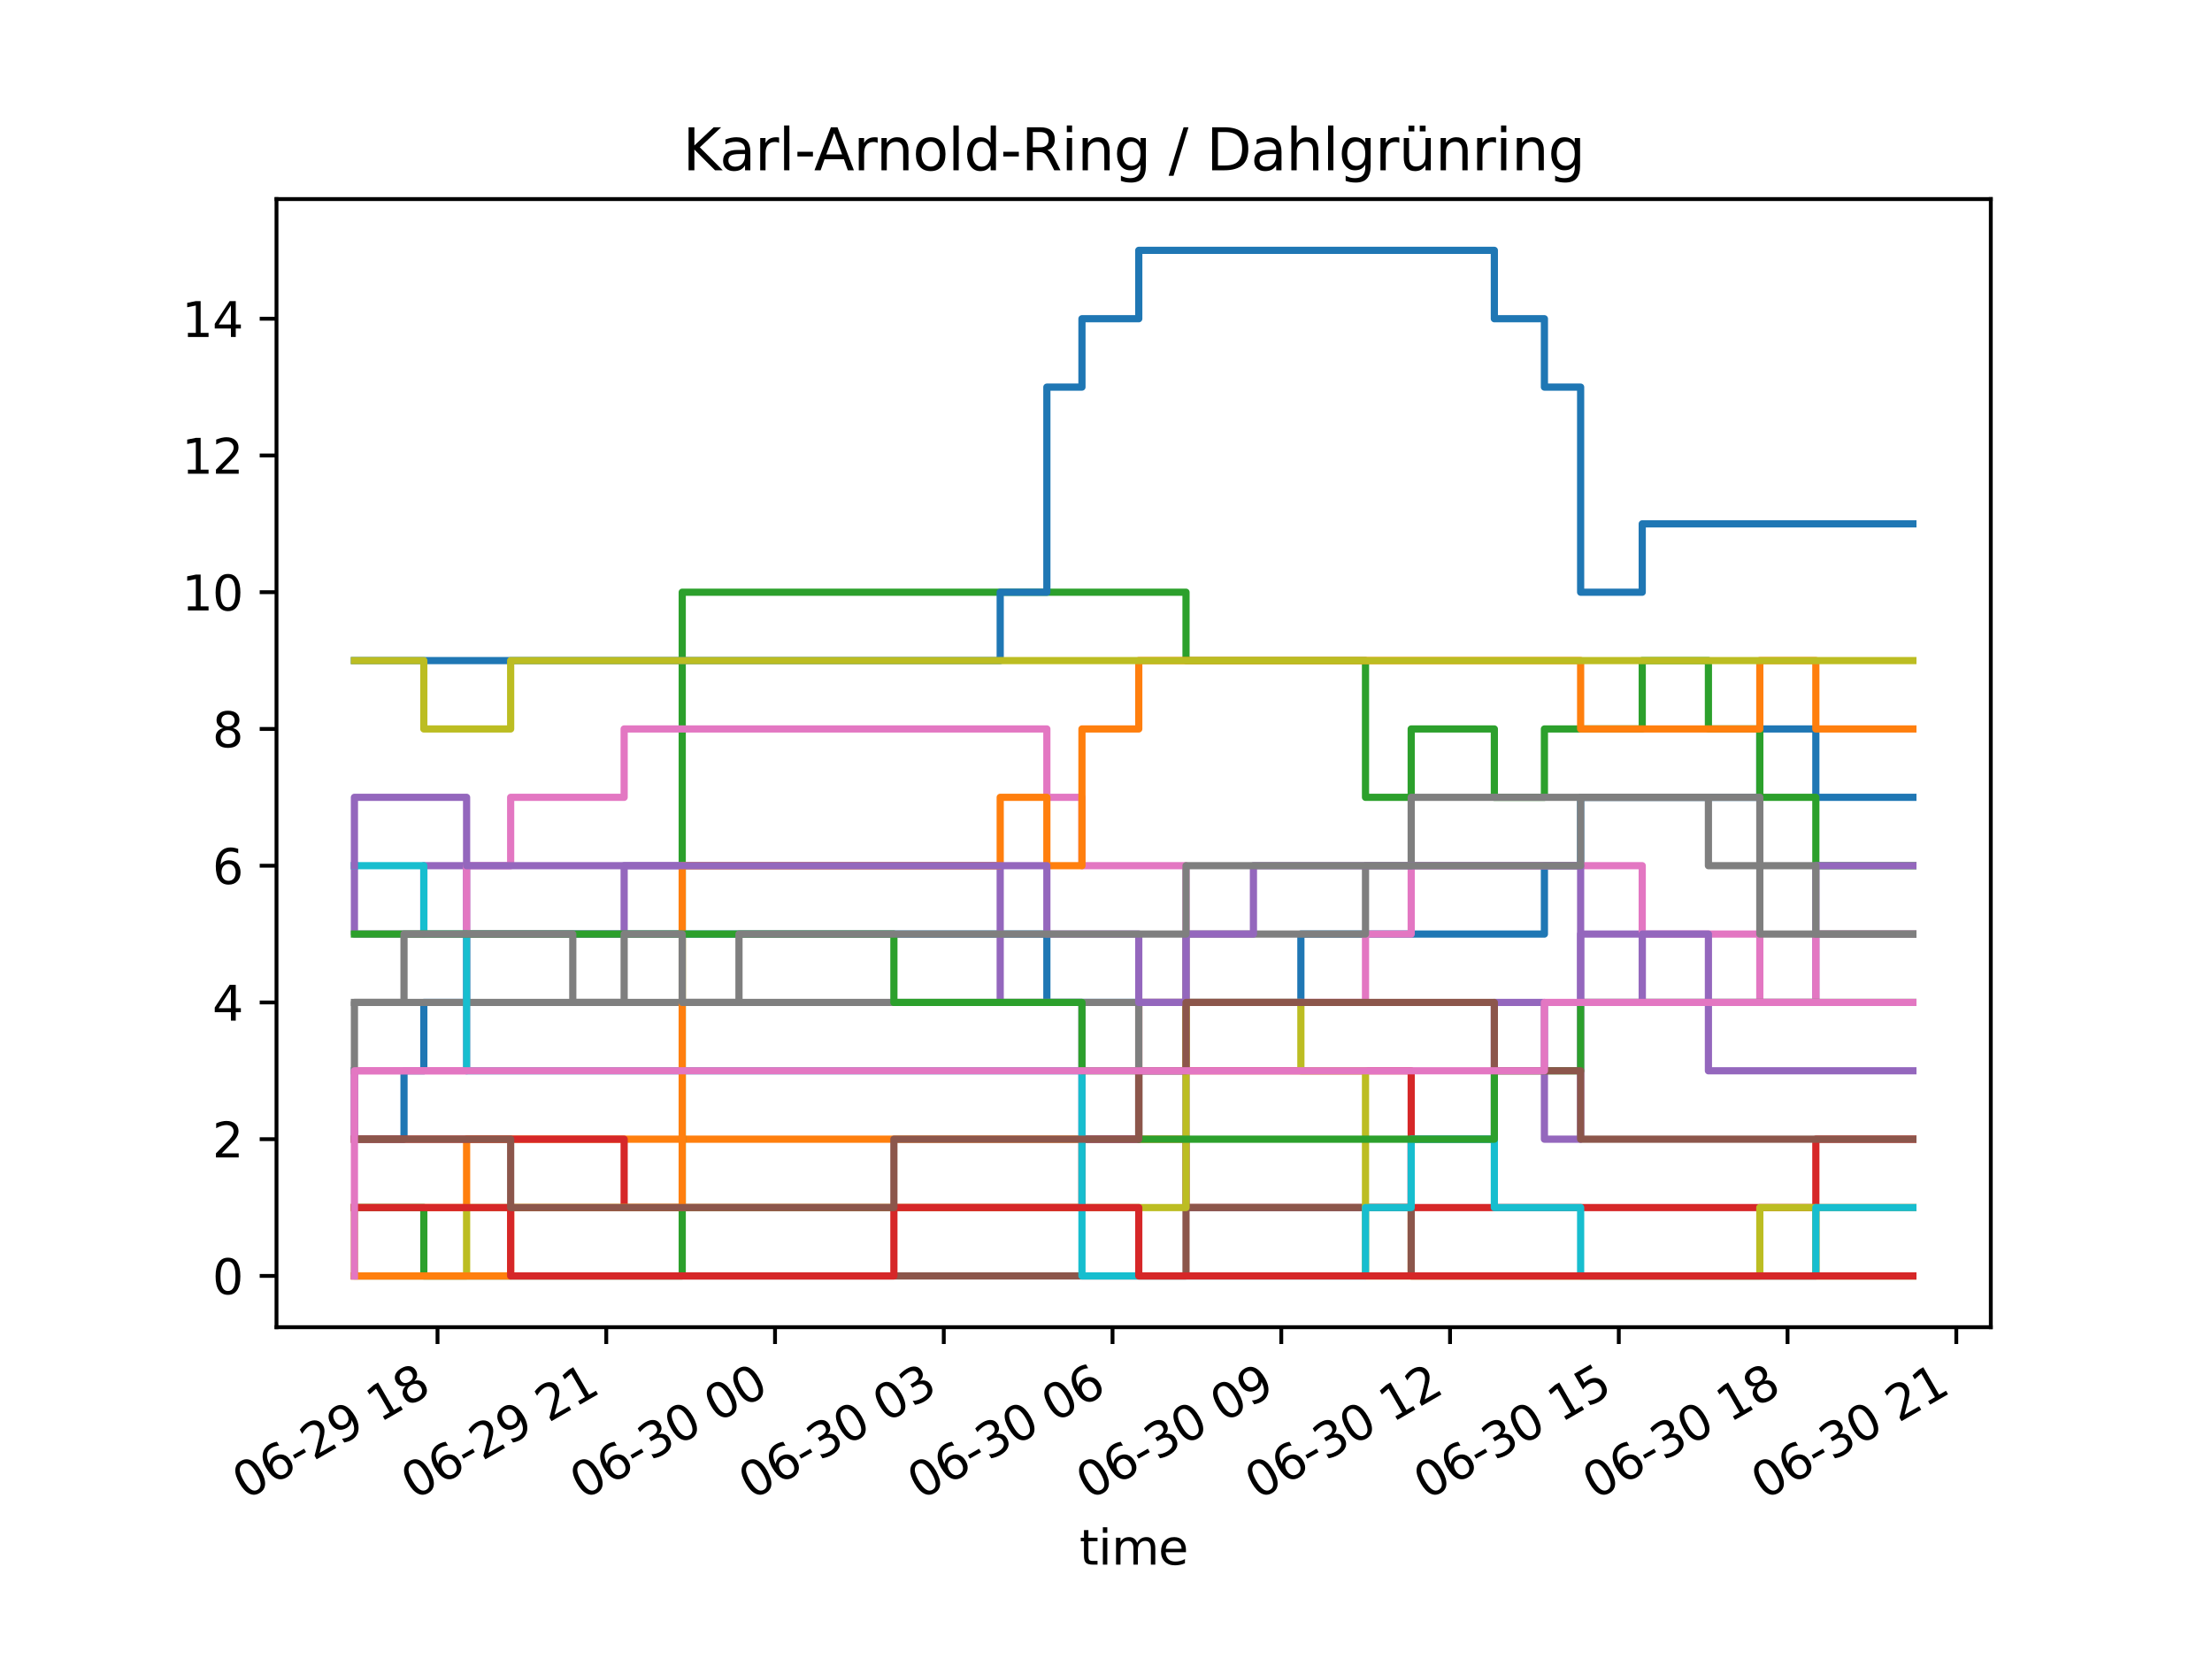 <?xml version="1.0" encoding="utf-8" standalone="no"?>
<!DOCTYPE svg PUBLIC "-//W3C//DTD SVG 1.1//EN"
  "http://www.w3.org/Graphics/SVG/1.1/DTD/svg11.dtd">
<svg xmlns:xlink="http://www.w3.org/1999/xlink" width="460.8pt" height="345.6pt" viewBox="0 0 460.8 345.6" xmlns="http://www.w3.org/2000/svg" version="1.1">
 <defs>
  <style type="text/css">*{stroke-linejoin: round; stroke-linecap: butt}</style>
 </defs>
 <g id="figure_1">
  <g id="patch_1">
   <path d="M 0 345.6 
L 460.8 345.6 
L 460.8 0 
L 0 0 
z
" style="fill: #ffffff"/>
  </g>
  <g id="axes_1">
   <g id="patch_2">
    <path d="M 57.6 276.48 
L 414.72 276.48 
L 414.72 41.472 
L 57.6 41.472 
z
" style="fill: #ffffff"/>
   </g>
   <g id="matplotlib.axis_1">
    <g id="xtick_1">
     <g id="line2d_1">
      <defs>
       <path id="m6a2622ae28" d="M 0 0 
L 0 3.5 
" style="stroke: #000000; stroke-width: 0.8"/>
      </defs>
      <g>
       <use xlink:href="#m6a2622ae28" x="91.143" y="276.48" style="stroke: #000000; stroke-width: 0.8"/>
      </g>
     </g>
     <g id="text_1">
      <!-- 06-29 18 -->
      <g transform="translate(51.166 312.541)rotate(-30)scale(0.1 -0.1)">
       <defs>
        <path id="DejaVuSans-30" d="M 2034 4250 
Q 1547 4250 1301 3770 
Q 1056 3291 1056 2328 
Q 1056 1369 1301 889 
Q 1547 409 2034 409 
Q 2525 409 2770 889 
Q 3016 1369 3016 2328 
Q 3016 3291 2770 3770 
Q 2525 4250 2034 4250 
z
M 2034 4750 
Q 2819 4750 3233 4129 
Q 3647 3509 3647 2328 
Q 3647 1150 3233 529 
Q 2819 -91 2034 -91 
Q 1250 -91 836 529 
Q 422 1150 422 2328 
Q 422 3509 836 4129 
Q 1250 4750 2034 4750 
z
" transform="scale(0.016)"/>
        <path id="DejaVuSans-36" d="M 2113 2584 
Q 1688 2584 1439 2293 
Q 1191 2003 1191 1497 
Q 1191 994 1439 701 
Q 1688 409 2113 409 
Q 2538 409 2786 701 
Q 3034 994 3034 1497 
Q 3034 2003 2786 2293 
Q 2538 2584 2113 2584 
z
M 3366 4563 
L 3366 3988 
Q 3128 4100 2886 4159 
Q 2644 4219 2406 4219 
Q 1781 4219 1451 3797 
Q 1122 3375 1075 2522 
Q 1259 2794 1537 2939 
Q 1816 3084 2150 3084 
Q 2853 3084 3261 2657 
Q 3669 2231 3669 1497 
Q 3669 778 3244 343 
Q 2819 -91 2113 -91 
Q 1303 -91 875 529 
Q 447 1150 447 2328 
Q 447 3434 972 4092 
Q 1497 4750 2381 4750 
Q 2619 4750 2861 4703 
Q 3103 4656 3366 4563 
z
" transform="scale(0.016)"/>
        <path id="DejaVuSans-2d" d="M 313 2009 
L 1997 2009 
L 1997 1497 
L 313 1497 
L 313 2009 
z
" transform="scale(0.016)"/>
        <path id="DejaVuSans-32" d="M 1228 531 
L 3431 531 
L 3431 0 
L 469 0 
L 469 531 
Q 828 903 1448 1529 
Q 2069 2156 2228 2338 
Q 2531 2678 2651 2914 
Q 2772 3150 2772 3378 
Q 2772 3750 2511 3984 
Q 2250 4219 1831 4219 
Q 1534 4219 1204 4116 
Q 875 4013 500 3803 
L 500 4441 
Q 881 4594 1212 4672 
Q 1544 4750 1819 4750 
Q 2544 4750 2975 4387 
Q 3406 4025 3406 3419 
Q 3406 3131 3298 2873 
Q 3191 2616 2906 2266 
Q 2828 2175 2409 1742 
Q 1991 1309 1228 531 
z
" transform="scale(0.016)"/>
        <path id="DejaVuSans-39" d="M 703 97 
L 703 672 
Q 941 559 1184 500 
Q 1428 441 1663 441 
Q 2288 441 2617 861 
Q 2947 1281 2994 2138 
Q 2813 1869 2534 1725 
Q 2256 1581 1919 1581 
Q 1219 1581 811 2004 
Q 403 2428 403 3163 
Q 403 3881 828 4315 
Q 1253 4750 1959 4750 
Q 2769 4750 3195 4129 
Q 3622 3509 3622 2328 
Q 3622 1225 3098 567 
Q 2575 -91 1691 -91 
Q 1453 -91 1209 -44 
Q 966 3 703 97 
z
M 1959 2075 
Q 2384 2075 2632 2365 
Q 2881 2656 2881 3163 
Q 2881 3666 2632 3958 
Q 2384 4250 1959 4250 
Q 1534 4250 1286 3958 
Q 1038 3666 1038 3163 
Q 1038 2656 1286 2365 
Q 1534 2075 1959 2075 
z
" transform="scale(0.016)"/>
        <path id="DejaVuSans-20" transform="scale(0.016)"/>
        <path id="DejaVuSans-31" d="M 794 531 
L 1825 531 
L 1825 4091 
L 703 3866 
L 703 4441 
L 1819 4666 
L 2450 4666 
L 2450 531 
L 3481 531 
L 3481 0 
L 794 0 
L 794 531 
z
" transform="scale(0.016)"/>
        <path id="DejaVuSans-38" d="M 2034 2216 
Q 1584 2216 1326 1975 
Q 1069 1734 1069 1313 
Q 1069 891 1326 650 
Q 1584 409 2034 409 
Q 2484 409 2743 651 
Q 3003 894 3003 1313 
Q 3003 1734 2745 1975 
Q 2488 2216 2034 2216 
z
M 1403 2484 
Q 997 2584 770 2862 
Q 544 3141 544 3541 
Q 544 4100 942 4425 
Q 1341 4750 2034 4750 
Q 2731 4750 3128 4425 
Q 3525 4100 3525 3541 
Q 3525 3141 3298 2862 
Q 3072 2584 2669 2484 
Q 3125 2378 3379 2068 
Q 3634 1759 3634 1313 
Q 3634 634 3220 271 
Q 2806 -91 2034 -91 
Q 1263 -91 848 271 
Q 434 634 434 1313 
Q 434 1759 690 2068 
Q 947 2378 1403 2484 
z
M 1172 3481 
Q 1172 3119 1398 2916 
Q 1625 2713 2034 2713 
Q 2441 2713 2670 2916 
Q 2900 3119 2900 3481 
Q 2900 3844 2670 4047 
Q 2441 4250 2034 4250 
Q 1625 4250 1398 4047 
Q 1172 3844 1172 3481 
z
" transform="scale(0.016)"/>
       </defs>
       <use xlink:href="#DejaVuSans-30"/>
       <use xlink:href="#DejaVuSans-36" x="63.623"/>
       <use xlink:href="#DejaVuSans-2d" x="127.246"/>
       <use xlink:href="#DejaVuSans-32" x="163.33"/>
       <use xlink:href="#DejaVuSans-39" x="226.953"/>
       <use xlink:href="#DejaVuSans-20" x="290.576"/>
       <use xlink:href="#DejaVuSans-31" x="322.363"/>
       <use xlink:href="#DejaVuSans-38" x="385.986"/>
      </g>
     </g>
    </g>
    <g id="xtick_2">
     <g id="line2d_2">
      <g>
       <use xlink:href="#m6a2622ae28" x="126.297" y="276.48" style="stroke: #000000; stroke-width: 0.8"/>
      </g>
     </g>
     <g id="text_2">
      <!-- 06-29 21 -->
      <g transform="translate(86.32 312.541)rotate(-30)scale(0.1 -0.1)">
       <use xlink:href="#DejaVuSans-30"/>
       <use xlink:href="#DejaVuSans-36" x="63.623"/>
       <use xlink:href="#DejaVuSans-2d" x="127.246"/>
       <use xlink:href="#DejaVuSans-32" x="163.33"/>
       <use xlink:href="#DejaVuSans-39" x="226.953"/>
       <use xlink:href="#DejaVuSans-20" x="290.576"/>
       <use xlink:href="#DejaVuSans-32" x="322.363"/>
       <use xlink:href="#DejaVuSans-31" x="385.986"/>
      </g>
     </g>
    </g>
    <g id="xtick_3">
     <g id="line2d_3">
      <g>
       <use xlink:href="#m6a2622ae28" x="161.452" y="276.48" style="stroke: #000000; stroke-width: 0.8"/>
      </g>
     </g>
     <g id="text_3">
      <!-- 06-30 00 -->
      <g transform="translate(121.475 312.541)rotate(-30)scale(0.1 -0.1)">
       <defs>
        <path id="DejaVuSans-33" d="M 2597 2516 
Q 3050 2419 3304 2112 
Q 3559 1806 3559 1356 
Q 3559 666 3084 287 
Q 2609 -91 1734 -91 
Q 1441 -91 1130 -33 
Q 819 25 488 141 
L 488 750 
Q 750 597 1062 519 
Q 1375 441 1716 441 
Q 2309 441 2620 675 
Q 2931 909 2931 1356 
Q 2931 1769 2642 2001 
Q 2353 2234 1838 2234 
L 1294 2234 
L 1294 2753 
L 1863 2753 
Q 2328 2753 2575 2939 
Q 2822 3125 2822 3475 
Q 2822 3834 2567 4026 
Q 2313 4219 1838 4219 
Q 1578 4219 1281 4162 
Q 984 4106 628 3988 
L 628 4550 
Q 988 4650 1302 4700 
Q 1616 4750 1894 4750 
Q 2613 4750 3031 4423 
Q 3450 4097 3450 3541 
Q 3450 3153 3228 2886 
Q 3006 2619 2597 2516 
z
" transform="scale(0.016)"/>
       </defs>
       <use xlink:href="#DejaVuSans-30"/>
       <use xlink:href="#DejaVuSans-36" x="63.623"/>
       <use xlink:href="#DejaVuSans-2d" x="127.246"/>
       <use xlink:href="#DejaVuSans-33" x="163.33"/>
       <use xlink:href="#DejaVuSans-30" x="226.953"/>
       <use xlink:href="#DejaVuSans-20" x="290.576"/>
       <use xlink:href="#DejaVuSans-30" x="322.363"/>
       <use xlink:href="#DejaVuSans-30" x="385.986"/>
      </g>
     </g>
    </g>
    <g id="xtick_4">
     <g id="line2d_4">
      <g>
       <use xlink:href="#m6a2622ae28" x="196.606" y="276.48" style="stroke: #000000; stroke-width: 0.8"/>
      </g>
     </g>
     <g id="text_4">
      <!-- 06-30 03 -->
      <g transform="translate(156.629 312.541)rotate(-30)scale(0.1 -0.1)">
       <use xlink:href="#DejaVuSans-30"/>
       <use xlink:href="#DejaVuSans-36" x="63.623"/>
       <use xlink:href="#DejaVuSans-2d" x="127.246"/>
       <use xlink:href="#DejaVuSans-33" x="163.33"/>
       <use xlink:href="#DejaVuSans-30" x="226.953"/>
       <use xlink:href="#DejaVuSans-20" x="290.576"/>
       <use xlink:href="#DejaVuSans-30" x="322.363"/>
       <use xlink:href="#DejaVuSans-33" x="385.986"/>
      </g>
     </g>
    </g>
    <g id="xtick_5">
     <g id="line2d_5">
      <g>
       <use xlink:href="#m6a2622ae28" x="231.761" y="276.48" style="stroke: #000000; stroke-width: 0.8"/>
      </g>
     </g>
     <g id="text_5">
      <!-- 06-30 06 -->
      <g transform="translate(191.784 312.541)rotate(-30)scale(0.1 -0.1)">
       <use xlink:href="#DejaVuSans-30"/>
       <use xlink:href="#DejaVuSans-36" x="63.623"/>
       <use xlink:href="#DejaVuSans-2d" x="127.246"/>
       <use xlink:href="#DejaVuSans-33" x="163.33"/>
       <use xlink:href="#DejaVuSans-30" x="226.953"/>
       <use xlink:href="#DejaVuSans-20" x="290.576"/>
       <use xlink:href="#DejaVuSans-30" x="322.363"/>
       <use xlink:href="#DejaVuSans-36" x="385.986"/>
      </g>
     </g>
    </g>
    <g id="xtick_6">
     <g id="line2d_6">
      <g>
       <use xlink:href="#m6a2622ae28" x="266.915" y="276.48" style="stroke: #000000; stroke-width: 0.8"/>
      </g>
     </g>
     <g id="text_6">
      <!-- 06-30 09 -->
      <g transform="translate(226.938 312.541)rotate(-30)scale(0.1 -0.1)">
       <use xlink:href="#DejaVuSans-30"/>
       <use xlink:href="#DejaVuSans-36" x="63.623"/>
       <use xlink:href="#DejaVuSans-2d" x="127.246"/>
       <use xlink:href="#DejaVuSans-33" x="163.33"/>
       <use xlink:href="#DejaVuSans-30" x="226.953"/>
       <use xlink:href="#DejaVuSans-20" x="290.576"/>
       <use xlink:href="#DejaVuSans-30" x="322.363"/>
       <use xlink:href="#DejaVuSans-39" x="385.986"/>
      </g>
     </g>
    </g>
    <g id="xtick_7">
     <g id="line2d_7">
      <g>
       <use xlink:href="#m6a2622ae28" x="302.07" y="276.48" style="stroke: #000000; stroke-width: 0.8"/>
      </g>
     </g>
     <g id="text_7">
      <!-- 06-30 12 -->
      <g transform="translate(262.093 312.541)rotate(-30)scale(0.1 -0.1)">
       <use xlink:href="#DejaVuSans-30"/>
       <use xlink:href="#DejaVuSans-36" x="63.623"/>
       <use xlink:href="#DejaVuSans-2d" x="127.246"/>
       <use xlink:href="#DejaVuSans-33" x="163.33"/>
       <use xlink:href="#DejaVuSans-30" x="226.953"/>
       <use xlink:href="#DejaVuSans-20" x="290.576"/>
       <use xlink:href="#DejaVuSans-31" x="322.363"/>
       <use xlink:href="#DejaVuSans-32" x="385.986"/>
      </g>
     </g>
    </g>
    <g id="xtick_8">
     <g id="line2d_8">
      <g>
       <use xlink:href="#m6a2622ae28" x="337.224" y="276.48" style="stroke: #000000; stroke-width: 0.8"/>
      </g>
     </g>
     <g id="text_8">
      <!-- 06-30 15 -->
      <g transform="translate(297.247 312.541)rotate(-30)scale(0.1 -0.1)">
       <defs>
        <path id="DejaVuSans-35" d="M 691 4666 
L 3169 4666 
L 3169 4134 
L 1269 4134 
L 1269 2991 
Q 1406 3038 1543 3061 
Q 1681 3084 1819 3084 
Q 2600 3084 3056 2656 
Q 3513 2228 3513 1497 
Q 3513 744 3044 326 
Q 2575 -91 1722 -91 
Q 1428 -91 1123 -41 
Q 819 9 494 109 
L 494 744 
Q 775 591 1075 516 
Q 1375 441 1709 441 
Q 2250 441 2565 725 
Q 2881 1009 2881 1497 
Q 2881 1984 2565 2268 
Q 2250 2553 1709 2553 
Q 1456 2553 1204 2497 
Q 953 2441 691 2322 
L 691 4666 
z
" transform="scale(0.016)"/>
       </defs>
       <use xlink:href="#DejaVuSans-30"/>
       <use xlink:href="#DejaVuSans-36" x="63.623"/>
       <use xlink:href="#DejaVuSans-2d" x="127.246"/>
       <use xlink:href="#DejaVuSans-33" x="163.33"/>
       <use xlink:href="#DejaVuSans-30" x="226.953"/>
       <use xlink:href="#DejaVuSans-20" x="290.576"/>
       <use xlink:href="#DejaVuSans-31" x="322.363"/>
       <use xlink:href="#DejaVuSans-35" x="385.986"/>
      </g>
     </g>
    </g>
    <g id="xtick_9">
     <g id="line2d_9">
      <g>
       <use xlink:href="#m6a2622ae28" x="372.379" y="276.48" style="stroke: #000000; stroke-width: 0.8"/>
      </g>
     </g>
     <g id="text_9">
      <!-- 06-30 18 -->
      <g transform="translate(332.401 312.541)rotate(-30)scale(0.1 -0.1)">
       <use xlink:href="#DejaVuSans-30"/>
       <use xlink:href="#DejaVuSans-36" x="63.623"/>
       <use xlink:href="#DejaVuSans-2d" x="127.246"/>
       <use xlink:href="#DejaVuSans-33" x="163.33"/>
       <use xlink:href="#DejaVuSans-30" x="226.953"/>
       <use xlink:href="#DejaVuSans-20" x="290.576"/>
       <use xlink:href="#DejaVuSans-31" x="322.363"/>
       <use xlink:href="#DejaVuSans-38" x="385.986"/>
      </g>
     </g>
    </g>
    <g id="xtick_10">
     <g id="line2d_10">
      <g>
       <use xlink:href="#m6a2622ae28" x="407.533" y="276.48" style="stroke: #000000; stroke-width: 0.8"/>
      </g>
     </g>
     <g id="text_10">
      <!-- 06-30 21 -->
      <g transform="translate(367.556 312.541)rotate(-30)scale(0.1 -0.1)">
       <use xlink:href="#DejaVuSans-30"/>
       <use xlink:href="#DejaVuSans-36" x="63.623"/>
       <use xlink:href="#DejaVuSans-2d" x="127.246"/>
       <use xlink:href="#DejaVuSans-33" x="163.33"/>
       <use xlink:href="#DejaVuSans-30" x="226.953"/>
       <use xlink:href="#DejaVuSans-20" x="290.576"/>
       <use xlink:href="#DejaVuSans-32" x="322.363"/>
       <use xlink:href="#DejaVuSans-31" x="385.986"/>
      </g>
     </g>
    </g>
    <g id="text_11">
     <!-- time -->
     <g transform="translate(224.864 325.94)scale(0.1 -0.1)">
      <defs>
       <path id="DejaVuSans-74" d="M 1172 4494 
L 1172 3500 
L 2356 3500 
L 2356 3053 
L 1172 3053 
L 1172 1153 
Q 1172 725 1289 603 
Q 1406 481 1766 481 
L 2356 481 
L 2356 0 
L 1766 0 
Q 1100 0 847 248 
Q 594 497 594 1153 
L 594 3053 
L 172 3053 
L 172 3500 
L 594 3500 
L 594 4494 
L 1172 4494 
z
" transform="scale(0.016)"/>
       <path id="DejaVuSans-69" d="M 603 3500 
L 1178 3500 
L 1178 0 
L 603 0 
L 603 3500 
z
M 603 4863 
L 1178 4863 
L 1178 4134 
L 603 4134 
L 603 4863 
z
" transform="scale(0.016)"/>
       <path id="DejaVuSans-6d" d="M 3328 2828 
Q 3544 3216 3844 3400 
Q 4144 3584 4550 3584 
Q 5097 3584 5394 3201 
Q 5691 2819 5691 2113 
L 5691 0 
L 5113 0 
L 5113 2094 
Q 5113 2597 4934 2840 
Q 4756 3084 4391 3084 
Q 3944 3084 3684 2787 
Q 3425 2491 3425 1978 
L 3425 0 
L 2847 0 
L 2847 2094 
Q 2847 2600 2669 2842 
Q 2491 3084 2119 3084 
Q 1678 3084 1418 2786 
Q 1159 2488 1159 1978 
L 1159 0 
L 581 0 
L 581 3500 
L 1159 3500 
L 1159 2956 
Q 1356 3278 1631 3431 
Q 1906 3584 2284 3584 
Q 2666 3584 2933 3390 
Q 3200 3197 3328 2828 
z
" transform="scale(0.016)"/>
       <path id="DejaVuSans-65" d="M 3597 1894 
L 3597 1613 
L 953 1613 
Q 991 1019 1311 708 
Q 1631 397 2203 397 
Q 2534 397 2845 478 
Q 3156 559 3463 722 
L 3463 178 
Q 3153 47 2828 -22 
Q 2503 -91 2169 -91 
Q 1331 -91 842 396 
Q 353 884 353 1716 
Q 353 2575 817 3079 
Q 1281 3584 2069 3584 
Q 2775 3584 3186 3129 
Q 3597 2675 3597 1894 
z
M 3022 2063 
Q 3016 2534 2758 2815 
Q 2500 3097 2075 3097 
Q 1594 3097 1305 2825 
Q 1016 2553 972 2059 
L 3022 2063 
z
" transform="scale(0.016)"/>
      </defs>
      <use xlink:href="#DejaVuSans-74"/>
      <use xlink:href="#DejaVuSans-69" x="39.209"/>
      <use xlink:href="#DejaVuSans-6d" x="66.992"/>
      <use xlink:href="#DejaVuSans-65" x="164.404"/>
     </g>
    </g>
   </g>
   <g id="matplotlib.axis_2">
    <g id="ytick_1">
     <g id="line2d_11">
      <defs>
       <path id="m8d9a953c75" d="M 0 0 
L -3.5 0 
" style="stroke: #000000; stroke-width: 0.8"/>
      </defs>
      <g>
       <use xlink:href="#m8d9a953c75" x="57.6" y="265.798" style="stroke: #000000; stroke-width: 0.8"/>
      </g>
     </g>
     <g id="text_12">
      <!-- 0 -->
      <g transform="translate(44.237 269.597)scale(0.1 -0.1)">
       <use xlink:href="#DejaVuSans-30"/>
      </g>
     </g>
    </g>
    <g id="ytick_2">
     <g id="line2d_12">
      <g>
       <use xlink:href="#m8d9a953c75" x="57.6" y="237.312" style="stroke: #000000; stroke-width: 0.8"/>
      </g>
     </g>
     <g id="text_13">
      <!-- 2 -->
      <g transform="translate(44.237 241.111)scale(0.1 -0.1)">
       <use xlink:href="#DejaVuSans-32"/>
      </g>
     </g>
    </g>
    <g id="ytick_3">
     <g id="line2d_13">
      <g>
       <use xlink:href="#m8d9a953c75" x="57.6" y="208.826" style="stroke: #000000; stroke-width: 0.8"/>
      </g>
     </g>
     <g id="text_14">
      <!-- 4 -->
      <g transform="translate(44.237 212.625)scale(0.1 -0.1)">
       <defs>
        <path id="DejaVuSans-34" d="M 2419 4116 
L 825 1625 
L 2419 1625 
L 2419 4116 
z
M 2253 4666 
L 3047 4666 
L 3047 1625 
L 3713 1625 
L 3713 1100 
L 3047 1100 
L 3047 0 
L 2419 0 
L 2419 1100 
L 313 1100 
L 313 1709 
L 2253 4666 
z
" transform="scale(0.016)"/>
       </defs>
       <use xlink:href="#DejaVuSans-34"/>
      </g>
     </g>
    </g>
    <g id="ytick_4">
     <g id="line2d_14">
      <g>
       <use xlink:href="#m8d9a953c75" x="57.6" y="180.34" style="stroke: #000000; stroke-width: 0.8"/>
      </g>
     </g>
     <g id="text_15">
      <!-- 6 -->
      <g transform="translate(44.237 184.14)scale(0.1 -0.1)">
       <use xlink:href="#DejaVuSans-36"/>
      </g>
     </g>
    </g>
    <g id="ytick_5">
     <g id="line2d_15">
      <g>
       <use xlink:href="#m8d9a953c75" x="57.6" y="151.855" style="stroke: #000000; stroke-width: 0.8"/>
      </g>
     </g>
     <g id="text_16">
      <!-- 8 -->
      <g transform="translate(44.237 155.654)scale(0.1 -0.1)">
       <use xlink:href="#DejaVuSans-38"/>
      </g>
     </g>
    </g>
    <g id="ytick_6">
     <g id="line2d_16">
      <g>
       <use xlink:href="#m8d9a953c75" x="57.6" y="123.369" style="stroke: #000000; stroke-width: 0.8"/>
      </g>
     </g>
     <g id="text_17">
      <!-- 10 -->
      <g transform="translate(37.875 127.168)scale(0.1 -0.1)">
       <use xlink:href="#DejaVuSans-31"/>
       <use xlink:href="#DejaVuSans-30" x="63.623"/>
      </g>
     </g>
    </g>
    <g id="ytick_7">
     <g id="line2d_17">
      <g>
       <use xlink:href="#m8d9a953c75" x="57.6" y="94.883" style="stroke: #000000; stroke-width: 0.8"/>
      </g>
     </g>
     <g id="text_18">
      <!-- 12 -->
      <g transform="translate(37.875 98.682)scale(0.1 -0.1)">
       <use xlink:href="#DejaVuSans-31"/>
       <use xlink:href="#DejaVuSans-32" x="63.623"/>
      </g>
     </g>
    </g>
    <g id="ytick_8">
     <g id="line2d_18">
      <g>
       <use xlink:href="#m8d9a953c75" x="57.6" y="66.397" style="stroke: #000000; stroke-width: 0.8"/>
      </g>
     </g>
     <g id="text_19">
      <!-- 14 -->
      <g transform="translate(37.875 70.196)scale(0.1 -0.1)">
       <use xlink:href="#DejaVuSans-31"/>
       <use xlink:href="#DejaVuSans-34" x="63.623"/>
      </g>
     </g>
    </g>
   </g>
   <g id="line2d_19">
    <path d="M 73.833 223.069 
L 73.833 237.312 
L 84.164 237.312 
L 84.164 223.069 
L 88.288 223.069 
L 88.288 208.826 
L 97.201 208.826 
L 97.201 194.583 
L 106.38 194.583 
L 106.38 194.583 
L 119.319 194.583 
L 119.319 194.583 
L 130.021 194.583 
L 130.021 194.583 
L 142.12 194.583 
L 142.12 194.583 
L 153.943 194.583 
L 153.943 194.583 
L 186.216 194.583 
L 186.216 194.583 
L 208.36 194.583 
L 208.36 194.583 
L 218.08 194.583 
L 218.08 208.826 
L 225.391 208.826 
L 225.391 208.826 
L 237.226 208.826 
L 237.226 208.826 
L 247.069 208.826 
L 247.069 208.826 
L 261.112 208.826 
L 261.112 208.826 
L 270.997 208.826 
L 270.997 194.583 
L 284.46 194.583 
L 284.46 194.583 
L 293.978 194.583 
L 293.978 194.583 
L 311.301 194.583 
L 311.301 194.583 
L 321.73 194.583 
L 321.73 180.34 
L 329.275 180.34 
L 329.275 166.097 
L 342.107 166.097 
L 342.107 166.097 
L 355.895 166.097 
L 355.895 166.097 
L 366.601 166.097 
L 366.601 151.855 
L 378.273 151.855 
L 378.273 166.097 
L 398.487 166.097 
" clip-path="url(#p46353c0500)" style="fill: none; stroke: #1f77b4; stroke-width: 1.5; stroke-linecap: square"/>
   </g>
   <g id="line2d_20">
    <path d="M 73.833 251.555 
L 73.833 251.555 
L 84.164 251.555 
L 84.164 251.555 
L 88.288 251.555 
L 88.288 251.555 
L 97.201 251.555 
L 97.201 237.312 
L 106.38 237.312 
L 106.38 237.312 
L 119.319 237.312 
L 119.319 237.312 
L 130.021 237.312 
L 130.021 237.312 
L 142.12 237.312 
L 142.12 237.312 
L 153.943 237.312 
L 153.943 237.312 
L 186.216 237.312 
L 186.216 237.312 
L 208.36 237.312 
L 208.36 237.312 
L 218.08 237.312 
L 218.08 237.312 
L 225.391 237.312 
L 225.391 237.312 
L 237.226 237.312 
L 237.226 237.312 
L 247.069 237.312 
L 247.069 251.555 
L 261.112 251.555 
L 261.112 251.555 
L 270.997 251.555 
L 270.997 251.555 
L 284.46 251.555 
L 284.46 251.555 
L 293.978 251.555 
L 293.978 265.798 
L 311.301 265.798 
L 311.301 265.798 
L 321.73 265.798 
L 321.73 265.798 
L 329.275 265.798 
L 329.275 265.798 
L 342.107 265.798 
L 342.107 265.798 
L 355.895 265.798 
L 355.895 265.798 
L 366.601 265.798 
L 366.601 265.798 
L 378.273 265.798 
L 378.273 251.555 
L 398.487 251.555 
" clip-path="url(#p46353c0500)" style="fill: none; stroke: #ff7f0e; stroke-width: 1.5; stroke-linecap: square"/>
   </g>
   <g id="line2d_21">
    <path d="M 73.833 251.555 
L 73.833 251.555 
L 84.164 251.555 
L 84.164 251.555 
L 88.288 251.555 
L 88.288 265.798 
L 97.201 265.798 
L 97.201 265.798 
L 106.38 265.798 
L 106.38 265.798 
L 119.319 265.798 
L 119.319 265.798 
L 130.021 265.798 
L 130.021 265.798 
L 142.12 265.798 
L 142.12 123.369 
L 153.943 123.369 
L 153.943 123.369 
L 186.216 123.369 
L 186.216 123.369 
L 208.36 123.369 
L 208.36 123.369 
L 218.08 123.369 
L 218.08 123.369 
L 225.391 123.369 
L 225.391 123.369 
L 237.226 123.369 
L 237.226 123.369 
L 247.069 123.369 
L 247.069 137.612 
L 261.112 137.612 
L 261.112 137.612 
L 270.997 137.612 
L 270.997 137.612 
L 284.46 137.612 
L 284.46 166.097 
L 293.978 166.097 
L 293.978 151.855 
L 311.301 151.855 
L 311.301 166.097 
L 321.73 166.097 
L 321.73 151.855 
L 329.275 151.855 
L 329.275 151.855 
L 342.107 151.855 
L 342.107 137.612 
L 355.895 137.612 
L 355.895 151.855 
L 366.601 151.855 
L 366.601 166.097 
L 378.273 166.097 
L 378.273 180.34 
L 398.487 180.34 
" clip-path="url(#p46353c0500)" style="fill: none; stroke: #2ca02c; stroke-width: 1.5; stroke-linecap: square"/>
   </g>
   <g id="line2d_22">
    <path d="M 73.833 237.312 
L 73.833 237.312 
L 84.164 237.312 
L 84.164 237.312 
L 88.288 237.312 
L 88.288 237.312 
L 97.201 237.312 
L 97.201 237.312 
L 106.38 237.312 
L 106.38 237.312 
L 119.319 237.312 
L 119.319 237.312 
L 130.021 237.312 
L 130.021 251.555 
L 142.12 251.555 
L 142.12 251.555 
L 153.943 251.555 
L 153.943 251.555 
L 186.216 251.555 
L 186.216 251.555 
L 208.36 251.555 
L 208.36 251.555 
L 218.08 251.555 
L 218.08 251.555 
L 225.391 251.555 
L 225.391 237.312 
L 237.226 237.312 
L 237.226 208.826 
L 247.069 208.826 
L 247.069 223.069 
L 261.112 223.069 
L 261.112 223.069 
L 270.997 223.069 
L 270.997 223.069 
L 284.46 223.069 
L 284.46 223.069 
L 293.978 223.069 
L 293.978 251.555 
L 311.301 251.555 
L 311.301 251.555 
L 321.73 251.555 
L 321.73 251.555 
L 329.275 251.555 
L 329.275 251.555 
L 342.107 251.555 
L 342.107 251.555 
L 355.895 251.555 
L 355.895 251.555 
L 366.601 251.555 
L 366.601 251.555 
L 378.273 251.555 
L 378.273 237.312 
L 398.487 237.312 
" clip-path="url(#p46353c0500)" style="fill: none; stroke: #d62728; stroke-width: 1.5; stroke-linecap: square"/>
   </g>
   <g id="line2d_23">
    <path d="M 73.833 180.34 
L 73.833 194.583 
L 84.164 194.583 
L 84.164 194.583 
L 88.288 194.583 
L 88.288 180.34 
L 97.201 180.34 
L 97.201 194.583 
L 106.38 194.583 
L 106.38 194.583 
L 119.319 194.583 
L 119.319 194.583 
L 130.021 194.583 
L 130.021 180.34 
L 142.12 180.34 
L 142.12 180.34 
L 153.943 180.34 
L 153.943 180.34 
L 186.216 180.34 
L 186.216 180.34 
L 208.36 180.34 
L 208.36 208.826 
L 218.08 208.826 
L 218.08 208.826 
L 225.391 208.826 
L 225.391 237.312 
L 237.226 237.312 
L 237.226 223.069 
L 247.069 223.069 
L 247.069 251.555 
L 261.112 251.555 
L 261.112 251.555 
L 270.997 251.555 
L 270.997 251.555 
L 284.46 251.555 
L 284.46 251.555 
L 293.978 251.555 
L 293.978 237.312 
L 311.301 237.312 
L 311.301 208.826 
L 321.73 208.826 
L 321.73 237.312 
L 329.275 237.312 
L 329.275 194.583 
L 342.107 194.583 
L 342.107 208.826 
L 355.895 208.826 
L 355.895 208.826 
L 366.601 208.826 
L 366.601 208.826 
L 378.273 208.826 
L 378.273 180.34 
L 398.487 180.34 
" clip-path="url(#p46353c0500)" style="fill: none; stroke: #9467bd; stroke-width: 1.5; stroke-linecap: square"/>
   </g>
   <g id="line2d_24">
    <path d="M 73.833 265.798 
L 73.833 265.798 
L 84.164 265.798 
L 84.164 265.798 
L 88.288 265.798 
L 88.288 265.798 
L 97.201 265.798 
L 97.201 265.798 
L 106.38 265.798 
L 106.38 265.798 
L 119.319 265.798 
L 119.319 265.798 
L 130.021 265.798 
L 130.021 265.798 
L 142.12 265.798 
L 142.12 265.798 
L 153.943 265.798 
L 153.943 265.798 
L 186.216 265.798 
L 186.216 265.798 
L 208.36 265.798 
L 208.36 265.798 
L 218.08 265.798 
L 218.08 265.798 
L 225.391 265.798 
L 225.391 265.798 
L 237.226 265.798 
L 237.226 265.798 
L 247.069 265.798 
L 247.069 251.555 
L 261.112 251.555 
L 261.112 251.555 
L 270.997 251.555 
L 270.997 251.555 
L 284.46 251.555 
L 284.46 251.555 
L 293.978 251.555 
L 293.978 265.798 
L 311.301 265.798 
L 311.301 265.798 
L 321.73 265.798 
L 321.73 265.798 
L 329.275 265.798 
L 329.275 265.798 
L 342.107 265.798 
L 342.107 265.798 
L 355.895 265.798 
L 355.895 265.798 
L 366.601 265.798 
L 366.601 265.798 
L 378.273 265.798 
L 378.273 265.798 
L 398.487 265.798 
" clip-path="url(#p46353c0500)" style="fill: none; stroke: #8c564b; stroke-width: 1.5; stroke-linecap: square"/>
   </g>
   <g id="line2d_25">
    <path d="M 73.833 237.312 
L 73.833 223.069 
L 84.164 223.069 
L 84.164 223.069 
L 88.288 223.069 
L 88.288 223.069 
L 97.201 223.069 
L 97.201 180.34 
L 106.38 180.34 
L 106.38 166.097 
L 119.319 166.097 
L 119.319 166.097 
L 130.021 166.097 
L 130.021 151.855 
L 142.12 151.855 
L 142.12 151.855 
L 153.943 151.855 
L 153.943 151.855 
L 186.216 151.855 
L 186.216 151.855 
L 208.36 151.855 
L 208.36 151.855 
L 218.08 151.855 
L 218.08 166.097 
L 225.391 166.097 
L 225.391 180.34 
L 237.226 180.34 
L 237.226 180.34 
L 247.069 180.34 
L 247.069 208.826 
L 261.112 208.826 
L 261.112 208.826 
L 270.997 208.826 
L 270.997 208.826 
L 284.46 208.826 
L 284.46 194.583 
L 293.978 194.583 
L 293.978 180.34 
L 311.301 180.34 
L 311.301 180.34 
L 321.73 180.34 
L 321.73 180.34 
L 329.275 180.34 
L 329.275 180.34 
L 342.107 180.34 
L 342.107 194.583 
L 355.895 194.583 
L 355.895 194.583 
L 366.601 194.583 
L 366.601 208.826 
L 378.273 208.826 
L 378.273 194.583 
L 398.487 194.583 
" clip-path="url(#p46353c0500)" style="fill: none; stroke: #e377c2; stroke-width: 1.5; stroke-linecap: square"/>
   </g>
   <g id="line2d_26">
    <path d="M 73.833 223.069 
L 73.833 208.826 
L 84.164 208.826 
L 84.164 208.826 
L 88.288 208.826 
L 88.288 208.826 
L 97.201 208.826 
L 97.201 208.826 
L 106.38 208.826 
L 106.38 208.826 
L 119.319 208.826 
L 119.319 208.826 
L 130.021 208.826 
L 130.021 208.826 
L 142.12 208.826 
L 142.12 208.826 
L 153.943 208.826 
L 153.943 208.826 
L 186.216 208.826 
L 186.216 208.826 
L 208.36 208.826 
L 208.36 208.826 
L 218.08 208.826 
L 218.08 208.826 
L 225.391 208.826 
L 225.391 208.826 
L 237.226 208.826 
L 237.226 223.069 
L 247.069 223.069 
L 247.069 194.583 
L 261.112 194.583 
L 261.112 194.583 
L 270.997 194.583 
L 270.997 194.583 
L 284.46 194.583 
L 284.46 180.34 
L 293.978 180.34 
L 293.978 166.097 
L 311.301 166.097 
L 311.301 166.097 
L 321.73 166.097 
L 321.73 166.097 
L 329.275 166.097 
L 329.275 166.097 
L 342.107 166.097 
L 342.107 166.097 
L 355.895 166.097 
L 355.895 180.34 
L 366.601 180.34 
L 366.601 180.34 
L 378.273 180.34 
L 378.273 194.583 
L 398.487 194.583 
" clip-path="url(#p46353c0500)" style="fill: none; stroke: #7f7f7f; stroke-width: 1.5; stroke-linecap: square"/>
   </g>
   <g id="line2d_27">
    <path d="M 73.833 251.555 
L 73.833 265.798 
L 84.164 265.798 
L 84.164 265.798 
L 88.288 265.798 
L 88.288 265.798 
L 97.201 265.798 
L 97.201 251.555 
L 106.38 251.555 
L 106.38 251.555 
L 119.319 251.555 
L 119.319 251.555 
L 130.021 251.555 
L 130.021 251.555 
L 142.12 251.555 
L 142.12 251.555 
L 153.943 251.555 
L 153.943 251.555 
L 186.216 251.555 
L 186.216 251.555 
L 208.36 251.555 
L 208.36 251.555 
L 218.08 251.555 
L 218.08 251.555 
L 225.391 251.555 
L 225.391 251.555 
L 237.226 251.555 
L 237.226 251.555 
L 247.069 251.555 
L 247.069 208.826 
L 261.112 208.826 
L 261.112 208.826 
L 270.997 208.826 
L 270.997 223.069 
L 284.46 223.069 
L 284.46 265.798 
L 293.978 265.798 
L 293.978 265.798 
L 311.301 265.798 
L 311.301 265.798 
L 321.73 265.798 
L 321.73 265.798 
L 329.275 265.798 
L 329.275 265.798 
L 342.107 265.798 
L 342.107 265.798 
L 355.895 265.798 
L 355.895 265.798 
L 366.601 265.798 
L 366.601 251.555 
L 378.273 251.555 
L 378.273 265.798 
L 398.487 265.798 
" clip-path="url(#p46353c0500)" style="fill: none; stroke: #bcbd22; stroke-width: 1.5; stroke-linecap: square"/>
   </g>
   <g id="line2d_28">
    <path d="M 73.833 180.34 
L 73.833 180.34 
L 84.164 180.34 
L 84.164 180.34 
L 88.288 180.34 
L 88.288 194.583 
L 97.201 194.583 
L 97.201 223.069 
L 106.38 223.069 
L 106.38 223.069 
L 119.319 223.069 
L 119.319 223.069 
L 130.021 223.069 
L 130.021 223.069 
L 142.12 223.069 
L 142.12 223.069 
L 153.943 223.069 
L 153.943 223.069 
L 186.216 223.069 
L 186.216 223.069 
L 208.36 223.069 
L 208.36 223.069 
L 218.08 223.069 
L 218.08 223.069 
L 225.391 223.069 
L 225.391 265.798 
L 237.226 265.798 
L 237.226 265.798 
L 247.069 265.798 
L 247.069 265.798 
L 261.112 265.798 
L 261.112 265.798 
L 270.997 265.798 
L 270.997 265.798 
L 284.46 265.798 
L 284.46 251.555 
L 293.978 251.555 
L 293.978 237.312 
L 311.301 237.312 
L 311.301 251.555 
L 321.73 251.555 
L 321.73 251.555 
L 329.275 251.555 
L 329.275 265.798 
L 342.107 265.798 
L 342.107 265.798 
L 355.895 265.798 
L 355.895 265.798 
L 366.601 265.798 
L 366.601 265.798 
L 378.273 265.798 
L 378.273 251.555 
L 398.487 251.555 
" clip-path="url(#p46353c0500)" style="fill: none; stroke: #17becf; stroke-width: 1.5; stroke-linecap: square"/>
   </g>
   <g id="line2d_29">
    <path d="M 73.833 137.612 
L 73.833 137.612 
L 84.164 137.612 
L 84.164 137.612 
L 88.288 137.612 
L 88.288 137.612 
L 97.201 137.612 
L 97.201 137.612 
L 106.38 137.612 
L 106.38 137.612 
L 119.319 137.612 
L 119.319 137.612 
L 130.021 137.612 
L 130.021 137.612 
L 142.12 137.612 
L 142.12 137.612 
L 153.943 137.612 
L 153.943 137.612 
L 186.216 137.612 
L 186.216 137.612 
L 208.36 137.612 
L 208.36 123.369 
L 218.08 123.369 
L 218.08 80.64 
L 225.391 80.64 
L 225.391 66.397 
L 237.226 66.397 
L 237.226 52.154 
L 247.069 52.154 
L 247.069 52.154 
L 261.112 52.154 
L 261.112 52.154 
L 270.997 52.154 
L 270.997 52.154 
L 284.46 52.154 
L 284.46 52.154 
L 293.978 52.154 
L 293.978 52.154 
L 311.301 52.154 
L 311.301 66.397 
L 321.73 66.397 
L 321.73 80.64 
L 329.275 80.64 
L 329.275 123.369 
L 342.107 123.369 
L 342.107 109.126 
L 355.895 109.126 
L 355.895 109.126 
L 366.601 109.126 
L 366.601 109.126 
L 378.273 109.126 
L 378.273 109.126 
L 398.487 109.126 
" clip-path="url(#p46353c0500)" style="fill: none; stroke: #1f77b4; stroke-width: 1.5; stroke-linecap: square"/>
   </g>
   <g id="line2d_30">
    <path d="M 73.833 265.798 
L 73.833 265.798 
L 84.164 265.798 
L 84.164 265.798 
L 88.288 265.798 
L 88.288 265.798 
L 97.201 265.798 
L 97.201 265.798 
L 106.38 265.798 
L 106.38 251.555 
L 119.319 251.555 
L 119.319 251.555 
L 130.021 251.555 
L 130.021 251.555 
L 142.12 251.555 
L 142.12 180.34 
L 153.943 180.34 
L 153.943 180.34 
L 186.216 180.34 
L 186.216 180.34 
L 208.36 180.34 
L 208.36 166.097 
L 218.08 166.097 
L 218.08 180.34 
L 225.391 180.34 
L 225.391 151.855 
L 237.226 151.855 
L 237.226 137.612 
L 247.069 137.612 
L 247.069 137.612 
L 261.112 137.612 
L 261.112 137.612 
L 270.997 137.612 
L 270.997 137.612 
L 284.46 137.612 
L 284.46 137.612 
L 293.978 137.612 
L 293.978 137.612 
L 311.301 137.612 
L 311.301 137.612 
L 321.73 137.612 
L 321.73 137.612 
L 329.275 137.612 
L 329.275 151.855 
L 342.107 151.855 
L 342.107 151.855 
L 355.895 151.855 
L 355.895 151.855 
L 366.601 151.855 
L 366.601 137.612 
L 378.273 137.612 
L 378.273 151.855 
L 398.487 151.855 
" clip-path="url(#p46353c0500)" style="fill: none; stroke: #ff7f0e; stroke-width: 1.5; stroke-linecap: square"/>
   </g>
   <g id="line2d_31">
    <path d="M 73.833 194.583 
L 73.833 194.583 
L 84.164 194.583 
L 84.164 194.583 
L 88.288 194.583 
L 88.288 194.583 
L 97.201 194.583 
L 97.201 194.583 
L 106.38 194.583 
L 106.38 194.583 
L 119.319 194.583 
L 119.319 194.583 
L 130.021 194.583 
L 130.021 194.583 
L 142.12 194.583 
L 142.12 194.583 
L 153.943 194.583 
L 153.943 194.583 
L 186.216 194.583 
L 186.216 208.826 
L 208.36 208.826 
L 208.36 208.826 
L 218.08 208.826 
L 218.08 208.826 
L 225.391 208.826 
L 225.391 223.069 
L 237.226 223.069 
L 237.226 237.312 
L 247.069 237.312 
L 247.069 237.312 
L 261.112 237.312 
L 261.112 237.312 
L 270.997 237.312 
L 270.997 237.312 
L 284.46 237.312 
L 284.46 237.312 
L 293.978 237.312 
L 293.978 237.312 
L 311.301 237.312 
L 311.301 223.069 
L 321.73 223.069 
L 321.73 223.069 
L 329.275 223.069 
L 329.275 208.826 
L 342.107 208.826 
L 342.107 208.826 
L 355.895 208.826 
L 355.895 208.826 
L 366.601 208.826 
L 366.601 208.826 
L 378.273 208.826 
L 378.273 208.826 
L 398.487 208.826 
" clip-path="url(#p46353c0500)" style="fill: none; stroke: #2ca02c; stroke-width: 1.5; stroke-linecap: square"/>
   </g>
   <g id="line2d_32">
    <path d="M 73.833 251.555 
L 73.833 251.555 
L 84.164 251.555 
L 84.164 251.555 
L 88.288 251.555 
L 88.288 251.555 
L 97.201 251.555 
L 97.201 251.555 
L 106.38 251.555 
L 106.38 265.798 
L 119.319 265.798 
L 119.319 265.798 
L 130.021 265.798 
L 130.021 265.798 
L 142.12 265.798 
L 142.12 265.798 
L 153.943 265.798 
L 153.943 265.798 
L 186.216 265.798 
L 186.216 251.555 
L 208.36 251.555 
L 208.36 251.555 
L 218.08 251.555 
L 218.08 251.555 
L 225.391 251.555 
L 225.391 251.555 
L 237.226 251.555 
L 237.226 265.798 
L 247.069 265.798 
L 247.069 265.798 
L 261.112 265.798 
L 261.112 265.798 
L 270.997 265.798 
L 270.997 265.798 
L 284.46 265.798 
L 284.46 265.798 
L 293.978 265.798 
L 293.978 265.798 
L 311.301 265.798 
L 311.301 265.798 
L 321.73 265.798 
L 321.73 265.798 
L 329.275 265.798 
L 329.275 265.798 
L 342.107 265.798 
L 342.107 265.798 
L 355.895 265.798 
L 355.895 265.798 
L 366.601 265.798 
L 366.601 265.798 
L 378.273 265.798 
L 378.273 265.798 
L 398.487 265.798 
" clip-path="url(#p46353c0500)" style="fill: none; stroke: #d62728; stroke-width: 1.5; stroke-linecap: square"/>
   </g>
   <g id="line2d_33">
    <path d="M 73.833 180.34 
L 73.833 166.097 
L 84.164 166.097 
L 84.164 166.097 
L 88.288 166.097 
L 88.288 166.097 
L 97.201 166.097 
L 97.201 180.34 
L 106.38 180.34 
L 106.38 180.34 
L 119.319 180.34 
L 119.319 180.34 
L 130.021 180.34 
L 130.021 180.34 
L 142.12 180.34 
L 142.12 180.34 
L 153.943 180.34 
L 153.943 180.34 
L 186.216 180.34 
L 186.216 180.34 
L 208.36 180.34 
L 208.36 180.34 
L 218.08 180.34 
L 218.08 194.583 
L 225.391 194.583 
L 225.391 194.583 
L 237.226 194.583 
L 237.226 208.826 
L 247.069 208.826 
L 247.069 194.583 
L 261.112 194.583 
L 261.112 180.34 
L 270.997 180.34 
L 270.997 180.34 
L 284.46 180.34 
L 284.46 180.34 
L 293.978 180.34 
L 293.978 180.34 
L 311.301 180.34 
L 311.301 180.34 
L 321.73 180.34 
L 321.73 180.34 
L 329.275 180.34 
L 329.275 208.826 
L 342.107 208.826 
L 342.107 194.583 
L 355.895 194.583 
L 355.895 223.069 
L 366.601 223.069 
L 366.601 223.069 
L 378.273 223.069 
L 378.273 223.069 
L 398.487 223.069 
" clip-path="url(#p46353c0500)" style="fill: none; stroke: #9467bd; stroke-width: 1.5; stroke-linecap: square"/>
   </g>
   <g id="line2d_34">
    <path d="M 73.833 237.312 
L 73.833 237.312 
L 84.164 237.312 
L 84.164 237.312 
L 88.288 237.312 
L 88.288 237.312 
L 97.201 237.312 
L 97.201 237.312 
L 106.38 237.312 
L 106.38 251.555 
L 119.319 251.555 
L 119.319 251.555 
L 130.021 251.555 
L 130.021 251.555 
L 142.12 251.555 
L 142.12 251.555 
L 153.943 251.555 
L 153.943 251.555 
L 186.216 251.555 
L 186.216 237.312 
L 208.36 237.312 
L 208.36 237.312 
L 218.08 237.312 
L 218.08 237.312 
L 225.391 237.312 
L 225.391 237.312 
L 237.226 237.312 
L 237.226 223.069 
L 247.069 223.069 
L 247.069 208.826 
L 261.112 208.826 
L 261.112 208.826 
L 270.997 208.826 
L 270.997 208.826 
L 284.46 208.826 
L 284.46 208.826 
L 293.978 208.826 
L 293.978 208.826 
L 311.301 208.826 
L 311.301 223.069 
L 321.73 223.069 
L 321.73 223.069 
L 329.275 223.069 
L 329.275 237.312 
L 342.107 237.312 
L 342.107 237.312 
L 355.895 237.312 
L 355.895 237.312 
L 366.601 237.312 
L 366.601 237.312 
L 378.273 237.312 
L 378.273 237.312 
L 398.487 237.312 
" clip-path="url(#p46353c0500)" style="fill: none; stroke: #8c564b; stroke-width: 1.5; stroke-linecap: square"/>
   </g>
   <g id="line2d_35">
    <path d="M 73.833 265.798 
L 73.833 223.069 
L 84.164 223.069 
L 84.164 223.069 
L 88.288 223.069 
L 88.288 223.069 
L 97.201 223.069 
L 97.201 223.069 
L 106.38 223.069 
L 106.38 223.069 
L 119.319 223.069 
L 119.319 223.069 
L 130.021 223.069 
L 130.021 223.069 
L 142.12 223.069 
L 142.12 223.069 
L 153.943 223.069 
L 153.943 223.069 
L 186.216 223.069 
L 186.216 223.069 
L 208.36 223.069 
L 208.36 223.069 
L 218.08 223.069 
L 218.08 223.069 
L 225.391 223.069 
L 225.391 223.069 
L 237.226 223.069 
L 237.226 223.069 
L 247.069 223.069 
L 247.069 223.069 
L 261.112 223.069 
L 261.112 223.069 
L 270.997 223.069 
L 270.997 223.069 
L 284.46 223.069 
L 284.46 223.069 
L 293.978 223.069 
L 293.978 223.069 
L 311.301 223.069 
L 311.301 223.069 
L 321.73 223.069 
L 321.73 208.826 
L 329.275 208.826 
L 329.275 208.826 
L 342.107 208.826 
L 342.107 208.826 
L 355.895 208.826 
L 355.895 208.826 
L 366.601 208.826 
L 366.601 208.826 
L 378.273 208.826 
L 378.273 208.826 
L 398.487 208.826 
" clip-path="url(#p46353c0500)" style="fill: none; stroke: #e377c2; stroke-width: 1.5; stroke-linecap: square"/>
   </g>
   <g id="line2d_36">
    <path d="M 73.833 208.826 
L 73.833 208.826 
L 84.164 208.826 
L 84.164 194.583 
L 88.288 194.583 
L 88.288 194.583 
L 97.201 194.583 
L 97.201 194.583 
L 106.38 194.583 
L 106.38 194.583 
L 119.319 194.583 
L 119.319 208.826 
L 130.021 208.826 
L 130.021 194.583 
L 142.12 194.583 
L 142.12 208.826 
L 153.943 208.826 
L 153.943 194.583 
L 186.216 194.583 
L 186.216 194.583 
L 208.36 194.583 
L 208.36 194.583 
L 218.08 194.583 
L 218.08 194.583 
L 225.391 194.583 
L 225.391 194.583 
L 237.226 194.583 
L 237.226 194.583 
L 247.069 194.583 
L 247.069 180.34 
L 261.112 180.34 
L 261.112 180.34 
L 270.997 180.34 
L 270.997 180.34 
L 284.46 180.34 
L 284.46 180.34 
L 293.978 180.34 
L 293.978 180.34 
L 311.301 180.34 
L 311.301 180.34 
L 321.73 180.34 
L 321.73 180.34 
L 329.275 180.34 
L 329.275 166.097 
L 342.107 166.097 
L 342.107 166.097 
L 355.895 166.097 
L 355.895 166.097 
L 366.601 166.097 
L 366.601 194.583 
L 378.273 194.583 
L 378.273 194.583 
L 398.487 194.583 
" clip-path="url(#p46353c0500)" style="fill: none; stroke: #7f7f7f; stroke-width: 1.5; stroke-linecap: square"/>
   </g>
   <g id="line2d_37">
    <path d="M 73.833 137.612 
L 73.833 137.612 
L 84.164 137.612 
L 84.164 137.612 
L 88.288 137.612 
L 88.288 151.855 
L 97.201 151.855 
L 97.201 151.855 
L 106.38 151.855 
L 106.38 137.612 
L 119.319 137.612 
L 119.319 137.612 
L 130.021 137.612 
L 130.021 137.612 
L 142.12 137.612 
L 142.12 137.612 
L 153.943 137.612 
L 153.943 137.612 
L 186.216 137.612 
L 186.216 137.612 
L 208.36 137.612 
L 208.36 137.612 
L 218.08 137.612 
L 218.08 137.612 
L 225.391 137.612 
L 225.391 137.612 
L 237.226 137.612 
L 237.226 137.612 
L 247.069 137.612 
L 247.069 137.612 
L 261.112 137.612 
L 261.112 137.612 
L 270.997 137.612 
L 270.997 137.612 
L 284.46 137.612 
L 284.46 137.612 
L 293.978 137.612 
L 293.978 137.612 
L 311.301 137.612 
L 311.301 137.612 
L 321.73 137.612 
L 321.73 137.612 
L 329.275 137.612 
L 329.275 137.612 
L 342.107 137.612 
L 342.107 137.612 
L 355.895 137.612 
L 355.895 137.612 
L 366.601 137.612 
L 366.601 137.612 
L 378.273 137.612 
L 378.273 137.612 
L 398.487 137.612 
" clip-path="url(#p46353c0500)" style="fill: none; stroke: #bcbd22; stroke-width: 1.5; stroke-linecap: square"/>
   </g>
   <g id="patch_3">
    <path d="M 57.6 276.48 
L 57.6 41.472 
" style="fill: none; stroke: #000000; stroke-width: 0.8; stroke-linejoin: miter; stroke-linecap: square"/>
   </g>
   <g id="patch_4">
    <path d="M 414.72 276.48 
L 414.72 41.472 
" style="fill: none; stroke: #000000; stroke-width: 0.8; stroke-linejoin: miter; stroke-linecap: square"/>
   </g>
   <g id="patch_5">
    <path d="M 57.6 276.48 
L 414.72 276.48 
" style="fill: none; stroke: #000000; stroke-width: 0.8; stroke-linejoin: miter; stroke-linecap: square"/>
   </g>
   <g id="patch_6">
    <path d="M 57.6 41.472 
L 414.72 41.472 
" style="fill: none; stroke: #000000; stroke-width: 0.8; stroke-linejoin: miter; stroke-linecap: square"/>
   </g>
   <g id="text_20">
    <!-- Karl-Arnold-Ring / Dahlgrünring -->
    <g transform="translate(142.236 35.472)scale(0.12 -0.12)">
     <defs>
      <path id="DejaVuSans-4b" d="M 628 4666 
L 1259 4666 
L 1259 2694 
L 3353 4666 
L 4166 4666 
L 1850 2491 
L 4331 0 
L 3500 0 
L 1259 2247 
L 1259 0 
L 628 0 
L 628 4666 
z
" transform="scale(0.016)"/>
      <path id="DejaVuSans-61" d="M 2194 1759 
Q 1497 1759 1228 1600 
Q 959 1441 959 1056 
Q 959 750 1161 570 
Q 1363 391 1709 391 
Q 2188 391 2477 730 
Q 2766 1069 2766 1631 
L 2766 1759 
L 2194 1759 
z
M 3341 1997 
L 3341 0 
L 2766 0 
L 2766 531 
Q 2569 213 2275 61 
Q 1981 -91 1556 -91 
Q 1019 -91 701 211 
Q 384 513 384 1019 
Q 384 1609 779 1909 
Q 1175 2209 1959 2209 
L 2766 2209 
L 2766 2266 
Q 2766 2663 2505 2880 
Q 2244 3097 1772 3097 
Q 1472 3097 1187 3025 
Q 903 2953 641 2809 
L 641 3341 
Q 956 3463 1253 3523 
Q 1550 3584 1831 3584 
Q 2591 3584 2966 3190 
Q 3341 2797 3341 1997 
z
" transform="scale(0.016)"/>
      <path id="DejaVuSans-72" d="M 2631 2963 
Q 2534 3019 2420 3045 
Q 2306 3072 2169 3072 
Q 1681 3072 1420 2755 
Q 1159 2438 1159 1844 
L 1159 0 
L 581 0 
L 581 3500 
L 1159 3500 
L 1159 2956 
Q 1341 3275 1631 3429 
Q 1922 3584 2338 3584 
Q 2397 3584 2469 3576 
Q 2541 3569 2628 3553 
L 2631 2963 
z
" transform="scale(0.016)"/>
      <path id="DejaVuSans-6c" d="M 603 4863 
L 1178 4863 
L 1178 0 
L 603 0 
L 603 4863 
z
" transform="scale(0.016)"/>
      <path id="DejaVuSans-41" d="M 2188 4044 
L 1331 1722 
L 3047 1722 
L 2188 4044 
z
M 1831 4666 
L 2547 4666 
L 4325 0 
L 3669 0 
L 3244 1197 
L 1141 1197 
L 716 0 
L 50 0 
L 1831 4666 
z
" transform="scale(0.016)"/>
      <path id="DejaVuSans-6e" d="M 3513 2113 
L 3513 0 
L 2938 0 
L 2938 2094 
Q 2938 2591 2744 2837 
Q 2550 3084 2163 3084 
Q 1697 3084 1428 2787 
Q 1159 2491 1159 1978 
L 1159 0 
L 581 0 
L 581 3500 
L 1159 3500 
L 1159 2956 
Q 1366 3272 1645 3428 
Q 1925 3584 2291 3584 
Q 2894 3584 3203 3211 
Q 3513 2838 3513 2113 
z
" transform="scale(0.016)"/>
      <path id="DejaVuSans-6f" d="M 1959 3097 
Q 1497 3097 1228 2736 
Q 959 2375 959 1747 
Q 959 1119 1226 758 
Q 1494 397 1959 397 
Q 2419 397 2687 759 
Q 2956 1122 2956 1747 
Q 2956 2369 2687 2733 
Q 2419 3097 1959 3097 
z
M 1959 3584 
Q 2709 3584 3137 3096 
Q 3566 2609 3566 1747 
Q 3566 888 3137 398 
Q 2709 -91 1959 -91 
Q 1206 -91 779 398 
Q 353 888 353 1747 
Q 353 2609 779 3096 
Q 1206 3584 1959 3584 
z
" transform="scale(0.016)"/>
      <path id="DejaVuSans-64" d="M 2906 2969 
L 2906 4863 
L 3481 4863 
L 3481 0 
L 2906 0 
L 2906 525 
Q 2725 213 2448 61 
Q 2172 -91 1784 -91 
Q 1150 -91 751 415 
Q 353 922 353 1747 
Q 353 2572 751 3078 
Q 1150 3584 1784 3584 
Q 2172 3584 2448 3432 
Q 2725 3281 2906 2969 
z
M 947 1747 
Q 947 1113 1208 752 
Q 1469 391 1925 391 
Q 2381 391 2643 752 
Q 2906 1113 2906 1747 
Q 2906 2381 2643 2742 
Q 2381 3103 1925 3103 
Q 1469 3103 1208 2742 
Q 947 2381 947 1747 
z
" transform="scale(0.016)"/>
      <path id="DejaVuSans-52" d="M 2841 2188 
Q 3044 2119 3236 1894 
Q 3428 1669 3622 1275 
L 4263 0 
L 3584 0 
L 2988 1197 
Q 2756 1666 2539 1819 
Q 2322 1972 1947 1972 
L 1259 1972 
L 1259 0 
L 628 0 
L 628 4666 
L 2053 4666 
Q 2853 4666 3247 4331 
Q 3641 3997 3641 3322 
Q 3641 2881 3436 2590 
Q 3231 2300 2841 2188 
z
M 1259 4147 
L 1259 2491 
L 2053 2491 
Q 2509 2491 2742 2702 
Q 2975 2913 2975 3322 
Q 2975 3731 2742 3939 
Q 2509 4147 2053 4147 
L 1259 4147 
z
" transform="scale(0.016)"/>
      <path id="DejaVuSans-67" d="M 2906 1791 
Q 2906 2416 2648 2759 
Q 2391 3103 1925 3103 
Q 1463 3103 1205 2759 
Q 947 2416 947 1791 
Q 947 1169 1205 825 
Q 1463 481 1925 481 
Q 2391 481 2648 825 
Q 2906 1169 2906 1791 
z
M 3481 434 
Q 3481 -459 3084 -895 
Q 2688 -1331 1869 -1331 
Q 1566 -1331 1297 -1286 
Q 1028 -1241 775 -1147 
L 775 -588 
Q 1028 -725 1275 -790 
Q 1522 -856 1778 -856 
Q 2344 -856 2625 -561 
Q 2906 -266 2906 331 
L 2906 616 
Q 2728 306 2450 153 
Q 2172 0 1784 0 
Q 1141 0 747 490 
Q 353 981 353 1791 
Q 353 2603 747 3093 
Q 1141 3584 1784 3584 
Q 2172 3584 2450 3431 
Q 2728 3278 2906 2969 
L 2906 3500 
L 3481 3500 
L 3481 434 
z
" transform="scale(0.016)"/>
      <path id="DejaVuSans-2f" d="M 1625 4666 
L 2156 4666 
L 531 -594 
L 0 -594 
L 1625 4666 
z
" transform="scale(0.016)"/>
      <path id="DejaVuSans-44" d="M 1259 4147 
L 1259 519 
L 2022 519 
Q 2988 519 3436 956 
Q 3884 1394 3884 2338 
Q 3884 3275 3436 3711 
Q 2988 4147 2022 4147 
L 1259 4147 
z
M 628 4666 
L 1925 4666 
Q 3281 4666 3915 4102 
Q 4550 3538 4550 2338 
Q 4550 1131 3912 565 
Q 3275 0 1925 0 
L 628 0 
L 628 4666 
z
" transform="scale(0.016)"/>
      <path id="DejaVuSans-68" d="M 3513 2113 
L 3513 0 
L 2938 0 
L 2938 2094 
Q 2938 2591 2744 2837 
Q 2550 3084 2163 3084 
Q 1697 3084 1428 2787 
Q 1159 2491 1159 1978 
L 1159 0 
L 581 0 
L 581 4863 
L 1159 4863 
L 1159 2956 
Q 1366 3272 1645 3428 
Q 1925 3584 2291 3584 
Q 2894 3584 3203 3211 
Q 3513 2838 3513 2113 
z
" transform="scale(0.016)"/>
      <path id="DejaVuSans-fc" d="M 544 1381 
L 544 3500 
L 1119 3500 
L 1119 1403 
Q 1119 906 1312 657 
Q 1506 409 1894 409 
Q 2359 409 2629 706 
Q 2900 1003 2900 1516 
L 2900 3500 
L 3475 3500 
L 3475 0 
L 2900 0 
L 2900 538 
Q 2691 219 2414 64 
Q 2138 -91 1772 -91 
Q 1169 -91 856 284 
Q 544 659 544 1381 
z
M 1991 3584 
L 1991 3584 
z
M 2278 4850 
L 2912 4850 
L 2912 4219 
L 2278 4219 
L 2278 4850 
z
M 1056 4850 
L 1690 4850 
L 1690 4219 
L 1056 4219 
L 1056 4850 
z
" transform="scale(0.016)"/>
     </defs>
     <use xlink:href="#DejaVuSans-4b"/>
     <use xlink:href="#DejaVuSans-61" x="63.826"/>
     <use xlink:href="#DejaVuSans-72" x="125.105"/>
     <use xlink:href="#DejaVuSans-6c" x="166.219"/>
     <use xlink:href="#DejaVuSans-2d" x="194.002"/>
     <use xlink:href="#DejaVuSans-41" x="227.836"/>
     <use xlink:href="#DejaVuSans-72" x="296.244"/>
     <use xlink:href="#DejaVuSans-6e" x="335.607"/>
     <use xlink:href="#DejaVuSans-6f" x="398.986"/>
     <use xlink:href="#DejaVuSans-6c" x="460.168"/>
     <use xlink:href="#DejaVuSans-64" x="487.951"/>
     <use xlink:href="#DejaVuSans-2d" x="551.428"/>
     <use xlink:href="#DejaVuSans-52" x="587.512"/>
     <use xlink:href="#DejaVuSans-69" x="656.994"/>
     <use xlink:href="#DejaVuSans-6e" x="684.777"/>
     <use xlink:href="#DejaVuSans-67" x="748.156"/>
     <use xlink:href="#DejaVuSans-20" x="811.633"/>
     <use xlink:href="#DejaVuSans-2f" x="843.42"/>
     <use xlink:href="#DejaVuSans-20" x="877.111"/>
     <use xlink:href="#DejaVuSans-44" x="908.898"/>
     <use xlink:href="#DejaVuSans-61" x="985.9"/>
     <use xlink:href="#DejaVuSans-68" x="1047.18"/>
     <use xlink:href="#DejaVuSans-6c" x="1110.559"/>
     <use xlink:href="#DejaVuSans-67" x="1138.342"/>
     <use xlink:href="#DejaVuSans-72" x="1201.818"/>
     <use xlink:href="#DejaVuSans-fc" x="1242.932"/>
     <use xlink:href="#DejaVuSans-6e" x="1306.311"/>
     <use xlink:href="#DejaVuSans-72" x="1369.689"/>
     <use xlink:href="#DejaVuSans-69" x="1410.803"/>
     <use xlink:href="#DejaVuSans-6e" x="1438.586"/>
     <use xlink:href="#DejaVuSans-67" x="1501.965"/>
    </g>
   </g>
  </g>
 </g>
 <defs>
  <clipPath id="p46353c0500">
   <rect x="57.6" y="41.472" width="357.12" height="235.008"/>
  </clipPath>
 </defs>
</svg>
